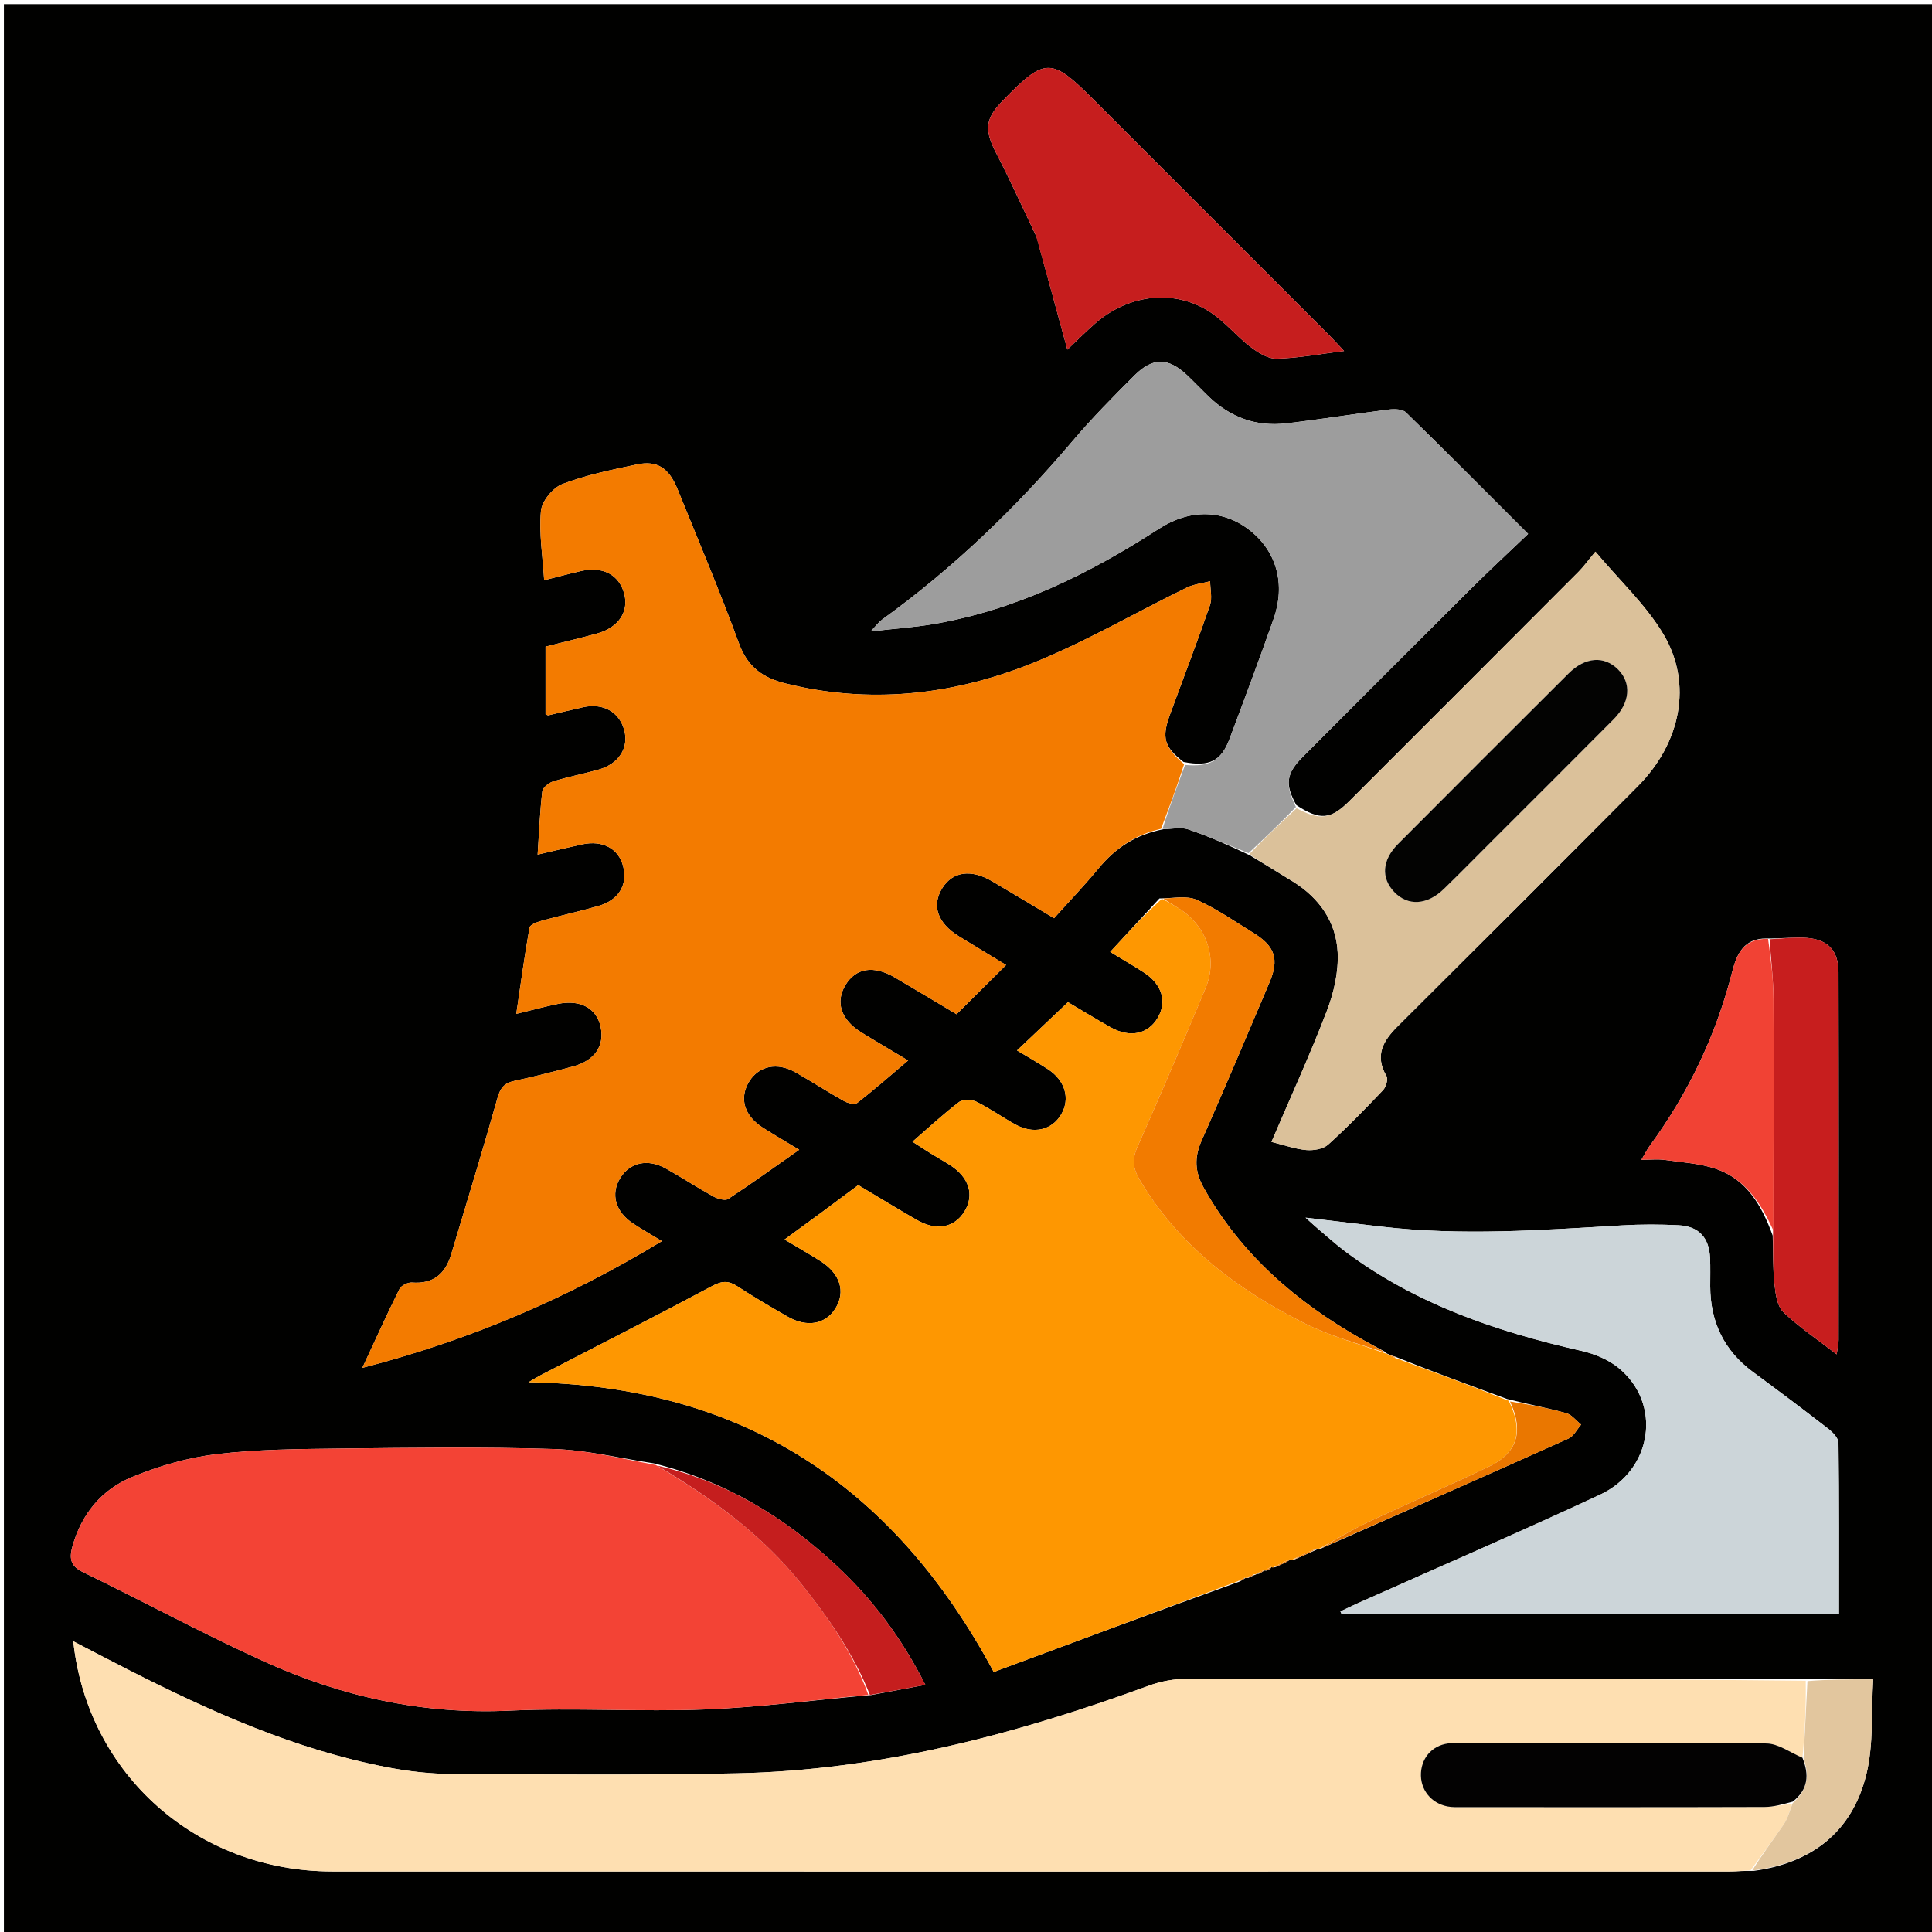 <svg version="1.1" id="Layer_1" xmlns="http://www.w3.org/2000/svg" xmlns:xlink="http://www.w3.org/1999/xlink" x="0px" y="0px"
	 width="100%" viewBox="0 0 512 512" enable-background="new 0 0 512 512" xml:space="preserve">
<path fill="#010100" opacity="1" stroke="none" 
	d="
M285,513 
	C190.023,513 95.546,513 1.035,513 
	C1.035,342.398 1.035,171.796 1.035,1.097 
	C171.56,1.097 342.121,1.097 512.841,1.097 
	C512.841,171.667 512.841,342.333 512.841,513 
	C437.129,513 361.315,513 285,513 
M330.105,418.146 
	C330.105,418.146 330.096,418.234 330.788,418.192 
	C331.382,417.875 331.976,417.558 332.829,417.27 
	C332.829,417.27 332.978,417.056 333.612,417.081 
	C334.141,416.788 334.671,416.495 335.117,416.167 
	C335.117,416.167 335.12,416.257 335.728,416.231 
	C336.251,415.955 336.774,415.679 336.975,415.281 
	C336.975,415.281 337.283,415.434 337.968,415.331 
	C339.41,414.684 340.852,414.037 342.005,413.304 
	C342.005,413.304 342.281,413.428 342.991,413.312 
	C345.104,412.386 347.217,411.461 349.362,410.467 
	C349.362,410.467 349.415,410.522 350.137,410.357 
	C371.99,400.678 393.859,391.036 415.659,381.239 
	C417.051,380.614 417.908,378.797 419.014,377.534 
	C417.694,376.485 416.522,374.897 415.026,374.484 
	C410.081,373.119 405.019,372.179 399.341,370.732 
	C389.576,367.15 379.812,363.567 369.675,359.512 
	C369.11,359.35 368.546,359.188 367.808,358.797 
	C367.808,358.797 367.52,358.811 367.06,358.25 
	C365.014,357.142 362.947,356.07 360.924,354.921 
	C343.549,345.053 328.846,332.429 318.961,314.701 
	C316.644,310.546 316.471,306.757 318.388,302.406 
	C324.547,288.42 330.504,274.345 336.459,260.27 
	C339.034,254.185 337.873,250.747 332.206,247.26 
	C327.25,244.211 322.423,240.835 317.149,238.471 
	C314.525,237.294 311.027,238.063 307.263,238.095 
	C303.01,242.713 298.756,247.331 294.213,252.264 
	C297.566,254.307 300.421,255.955 303.181,257.748 
	C307.95,260.846 309.32,265.444 306.844,269.676 
	C304.253,274.106 299.428,275.131 294.285,272.222 
	C290.274,269.953 286.339,267.547 283.023,265.588 
	C278.352,270.012 274.059,274.078 269.52,278.377 
	C272.329,280.073 275.045,281.615 277.661,283.313 
	C282.274,286.306 283.676,291.127 281.25,295.283 
	C278.785,299.507 273.929,300.665 269.089,297.999 
	C265.595,296.074 262.326,293.718 258.755,291.968 
	C257.483,291.345 255.131,291.304 254.103,292.087 
	C249.904,295.289 246.025,298.911 241.816,302.564 
	C243.652,303.744 245.168,304.748 246.714,305.706 
	C248.41,306.758 250.162,307.72 251.837,308.803 
	C256.858,312.05 258.273,316.741 255.585,321.065 
	C252.885,325.408 248.13,326.289 242.907,323.269 
	C237.745,320.285 232.656,317.175 227.448,314.068 
	C224.085,316.572 220.894,318.963 217.686,321.331 
	C214.535,323.657 211.367,325.96 207.914,328.487 
	C211.383,330.563 214.414,332.295 217.361,334.158 
	C222.685,337.522 224.174,342.304 221.383,346.772 
	C218.751,350.986 213.832,351.867 208.697,348.906 
	C204.231,346.33 199.767,343.734 195.457,340.911 
	C193.109,339.374 191.389,339.392 188.793,340.779 
	C173.707,348.839 158.454,356.588 143.263,364.453 
	C142.216,364.995 141.219,365.633 140.066,366.303 
	C196.289,367.272 236.551,393.132 263.352,443.092 
	C284.814,435.113 306.412,427.084 328.635,419.076 
	C329.152,418.778 329.669,418.48 330.105,418.146 
M469.779,327.434 
	C469.911,331.759 469.805,336.109 470.264,340.399 
	C470.536,342.941 470.969,346.146 472.607,347.728 
	C476.708,351.688 481.537,354.892 486.746,358.919 
	C487.018,356.939 487.253,356.022 487.254,355.104 
	C487.27,322.632 487.3,290.159 487.226,257.687 
	C487.213,251.959 484.482,249.004 478.819,248.557 
	C475.558,248.3 472.24,248.762 468.167,248.705 
	C462.244,248.649 460.295,252.656 459.062,257.5 
	C454.787,274.295 447.467,289.654 437.219,303.628 
	C436.497,304.613 435.955,305.73 434.996,307.347 
	C437.505,307.347 439.349,307.138 441.13,307.388 
	C445.707,308.031 450.455,308.294 454.772,309.771 
	C462.743,312.497 466.803,319.247 469.779,327.434 
M343.54,213.357 
	C340.479,207.834 340.792,205.041 345.321,200.494 
	C360.135,185.618 374.974,170.766 389.859,155.961 
	C394.682,151.164 399.679,146.54 404.967,141.482 
	C393.809,130.333 383.277,119.716 372.569,109.278 
	C371.66,108.393 369.531,108.345 368.047,108.531 
	C358.966,109.671 349.924,111.141 340.835,112.205 
	C332.938,113.13 326.052,110.618 320.311,105.088 
	C318.391,103.239 316.56,101.297 314.624,99.465 
	C309.668,94.774 305.548,94.614 300.72,99.423 
	C295.059,105.062 289.421,110.767 284.262,116.856 
	C269.219,134.608 252.593,150.617 233.703,164.244 
	C232.892,164.829 232.285,165.699 230.747,167.314 
	C237.086,166.595 242.243,166.256 247.311,165.393 
	C269.204,161.663 288.643,152.077 307.107,140.145 
	C315.464,134.745 324.283,135.05 331.296,140.602 
	C338.312,146.157 340.752,154.816 337.526,163.991 
	C333.775,174.657 329.815,185.25 325.836,195.833 
	C323.647,201.655 320.534,203.284 313.652,201.93 
	C308.531,197.955 307.795,195.555 310.026,189.452 
	C313.567,179.769 317.28,170.146 320.647,160.404 
	C321.304,158.502 320.716,156.171 320.701,154.037 
	C318.618,154.586 316.376,154.81 314.475,155.735 
	C300.451,162.565 286.895,170.56 272.421,176.216 
	C251.766,184.287 230.209,186.6 208.208,181.135 
	C202.001,179.593 198.095,176.679 195.807,170.439 
	C190.771,156.704 185.064,143.214 179.56,129.653 
	C177.269,124.009 174.154,121.955 168.821,123.078 
	C162.154,124.481 155.395,125.855 149.066,128.266 
	C146.532,129.232 143.597,132.793 143.358,135.403 
	C142.813,141.362 143.819,147.462 144.21,153.759 
	C147.858,152.844 150.906,152.023 153.981,151.32 
	C159.723,150.007 164.053,152.294 165.413,157.282 
	C166.729,162.113 163.91,166.335 158.171,167.905 
	C153.71,169.126 149.206,170.189 144.572,171.359 
	C144.572,177.582 144.572,183.492 144.572,189.291 
	C145.009,189.459 145.183,189.598 145.318,189.567 
	C148.393,188.857 151.455,188.089 154.537,187.413 
	C159.848,186.248 164.117,188.656 165.434,193.501 
	C166.7,198.16 163.993,202.443 158.647,203.952 
	C154.646,205.081 150.544,205.861 146.578,207.092 
	C145.418,207.452 143.824,208.737 143.707,209.746 
	C143.084,215.124 142.867,220.548 142.474,226.483 
	C146.842,225.475 150.535,224.581 154.246,223.774 
	C159.725,222.582 163.98,224.896 165.158,229.641 
	C166.38,234.562 163.931,238.574 158.5,240.119 
	C153.542,241.531 148.499,242.642 143.53,244.016 
	C142.346,244.343 140.468,245.04 140.329,245.819 
	C139.01,253.232 137.997,260.7 136.817,268.684 
	C141.081,267.655 144.45,266.74 147.863,266.041 
	C153.813,264.823 158.104,267.183 159.166,272.107 
	C160.262,277.193 157.613,281.077 151.772,282.646 
	C146.633,284.026 141.469,285.342 136.268,286.457 
	C133.648,287.018 132.593,288.315 131.853,290.933 
	C127.917,304.846 123.705,318.681 119.53,332.525 
	C118.001,337.597 114.792,340.33 109.169,339.886 
	C108.088,339.801 106.327,340.672 105.868,341.594 
	C102.563,348.236 99.513,355.006 96.026,362.5 
	C124.444,355.175 150.415,344.062 175.409,328.917 
	C172.282,327.01 169.968,325.694 167.753,324.229 
	C163.069,321.131 161.775,316.445 164.35,312.231 
	C166.919,308.026 171.659,306.969 176.538,309.71 
	C180.744,312.074 184.788,314.729 189.013,317.058 
	C190.155,317.688 192.139,318.284 192.978,317.735 
	C199.209,313.658 205.249,309.289 211.796,304.698 
	C208.157,302.492 205.15,300.74 202.215,298.876 
	C197.186,295.681 195.824,291.002 198.556,286.591 
	C201.123,282.447 205.973,281.424 210.833,284.187 
	C215.172,286.654 219.365,289.382 223.718,291.824 
	C224.694,292.372 226.526,292.794 227.188,292.279 
	C231.688,288.774 235.98,285.003 240.669,281.039 
	C235.967,278.223 232.093,275.96 228.275,273.604 
	C222.858,270.259 221.316,265.577 224.056,261.051 
	C226.806,256.506 231.492,255.744 237.119,259.031 
	C242.673,262.276 248.175,265.609 253.493,268.78 
	C258.025,264.277 262.199,260.13 266.628,255.73 
	C262.342,253.128 258.224,250.661 254.139,248.14 
	C248.399,244.599 246.823,239.931 249.754,235.304 
	C252.506,230.958 257.341,230.27 262.878,233.52 
	C268.313,236.711 273.705,239.973 279.339,243.337 
	C283.412,238.799 287.445,234.594 291.142,230.113 
	C295.549,224.769 300.917,221.153 308.486,219.723 
	C310.632,219.711 312.966,219.143 314.888,219.793 
	C320.31,221.627 325.563,223.962 331.236,226.674 
	C335.072,229.01 338.929,231.311 342.738,233.688 
	C349.678,238.021 354.101,244.368 354.497,252.399 
	C354.749,257.502 353.512,262.994 351.662,267.822 
	C347.18,279.518 341.949,290.927 336.948,302.619 
	C340.413,303.471 343.285,304.528 346.224,304.775 
	C348.127,304.936 350.666,304.51 351.993,303.316 
	C357.062,298.756 361.822,293.842 366.521,288.892 
	C367.311,288.061 367.908,285.999 367.432,285.182 
	C364.249,279.72 366.504,275.851 370.413,271.964 
	C391.68,250.819 412.898,229.622 434.042,208.353 
	C445.427,196.901 448.62,181.249 440.861,168.147 
	C436.241,160.346 429.289,153.926 422.803,146.19 
	C420.706,148.706 419.632,150.215 418.342,151.509 
	C398.104,171.8 377.851,192.075 357.571,212.324 
	C352.711,217.177 349.756,217.487 343.54,213.357 
M230.963,449.191 
	C235.576,448.324 240.188,447.457 245.229,446.51 
	C238.925,433.991 231.145,423.716 221.59,414.818 
	C207.896,402.064 192.337,392.549 173.253,387.802 
	C164.414,386.477 155.601,384.283 146.729,384.005 
	C127.935,383.415 109.108,383.673 90.297,383.883 
	C79.326,384.005 68.286,384.069 57.421,385.364 
	C49.789,386.273 42.108,388.505 34.98,391.436 
	C26.993,394.72 21.624,401.169 19.22,409.728 
	C18.39,412.682 18.441,414.908 21.883,416.578 
	C38.024,424.407 53.816,432.987 70.147,440.384 
	C90.683,449.686 112.222,454.412 135.07,453.336 
	C152.346,452.523 169.711,453.688 186.999,453.015 
	C201.401,452.455 215.748,450.504 230.963,449.191 
M478.075,444.847 
	C423.586,444.837 369.097,444.794 314.609,444.895 
	C311.214,444.901 307.643,445.557 304.453,446.726 
	C269.111,459.676 233.007,469.176 195.143,469.955 
	C169.992,470.473 144.824,470.255 119.665,470.122 
	C114.039,470.093 108.34,469.448 102.808,468.388 
	C78.239,463.682 55.672,453.55 33.555,442.28 
	C28.928,439.923 24.332,437.507 19.419,434.96 
	C23.202,470.282 52.258,495.94 88.058,495.951 
	C211.533,495.988 335.008,495.967 458.484,495.952 
	C460.307,495.951 462.131,495.744 464.748,495.806 
	C480.187,493.735 490.849,485.408 494.579,470.32 
	C496.565,462.286 495.883,453.593 496.415,445.052 
	C489.923,445.052 484.458,445.052 478.075,444.847 
M371.503,427.758 
	C409.954,427.758 448.406,427.758 487.338,427.758 
	C487.338,412.331 487.405,397.364 487.218,382.4 
	C487.202,381.124 485.721,379.575 484.533,378.654 
	C477.954,373.551 471.291,368.554 464.586,363.616 
	C456.898,357.955 453.252,350.335 453.225,340.876 
	C453.218,338.376 453.297,335.873 453.183,333.378 
	C452.938,328.002 450.214,324.984 444.866,324.71 
	C439.884,324.454 434.863,324.449 429.884,324.742 
	C408.591,325.997 387.307,327.56 365.999,325.064 
	C359.844,324.343 353.691,323.608 345.986,322.695 
	C347.825,324.339 348.524,324.997 349.257,325.615 
	C351.679,327.651 354.025,329.789 356.555,331.682 
	C375.203,345.633 396.647,352.902 419.057,357.983 
	C422.512,358.766 426.16,360.259 428.878,362.461 
	C440.497,371.872 438.045,389.577 423.96,396.14 
	C402.725,406.034 381.209,415.325 359.817,424.88 
	C358.273,425.57 356.757,426.322 355.228,427.045 
	C355.338,427.283 355.447,427.52 355.557,427.758 
	C360.54,427.758 365.523,427.758 371.503,427.758 
M274.723,62.837 
	C277.416,72.701 280.108,82.564 282.861,92.647 
	C285.267,90.376 287.703,87.911 290.312,85.645 
	C299.268,77.865 311.403,76.551 320.83,82.783 
	C324.67,85.322 327.681,89.085 331.364,91.906 
	C333.357,93.433 335.993,95.097 338.3,95.044 
	C343.994,94.912 349.666,93.824 356.193,93.016 
	C354.346,91.055 353.26,89.841 352.111,88.692 
	C331.382,67.953 310.645,47.221 289.909,26.489 
	C278.521,15.104 276.99,15.121 265.663,26.748 
	C261.004,31.531 260.846,34.487 264.002,40.573 
	C267.673,47.653 270.95,54.936 274.723,62.837 
z"/>
<path fill="#F37B00" opacity="1" stroke="none" 
	d="
M307.687,219.65 
	C300.917,221.153 295.549,224.769 291.142,230.113 
	C287.445,234.594 283.412,238.799 279.339,243.337 
	C273.705,239.973 268.313,236.711 262.878,233.52 
	C257.341,230.27 252.506,230.958 249.754,235.304 
	C246.823,239.931 248.399,244.599 254.139,248.14 
	C258.224,250.661 262.342,253.128 266.628,255.73 
	C262.199,260.13 258.025,264.277 253.493,268.78 
	C248.175,265.609 242.673,262.276 237.119,259.031 
	C231.492,255.744 226.806,256.506 224.056,261.051 
	C221.316,265.577 222.858,270.259 228.275,273.604 
	C232.093,275.96 235.967,278.223 240.669,281.039 
	C235.98,285.003 231.688,288.774 227.188,292.279 
	C226.526,292.794 224.694,292.372 223.718,291.824 
	C219.365,289.382 215.172,286.654 210.833,284.187 
	C205.973,281.424 201.123,282.447 198.556,286.591 
	C195.824,291.002 197.186,295.681 202.215,298.876 
	C205.15,300.74 208.157,302.492 211.796,304.698 
	C205.249,309.289 199.209,313.658 192.978,317.735 
	C192.139,318.284 190.155,317.688 189.013,317.058 
	C184.788,314.729 180.744,312.074 176.538,309.71 
	C171.659,306.969 166.919,308.026 164.35,312.231 
	C161.775,316.445 163.069,321.131 167.753,324.229 
	C169.968,325.694 172.282,327.01 175.409,328.917 
	C150.415,344.062 124.444,355.175 96.026,362.5 
	C99.513,355.006 102.563,348.236 105.868,341.594 
	C106.327,340.672 108.088,339.801 109.169,339.886 
	C114.792,340.33 118.001,337.597 119.53,332.525 
	C123.705,318.681 127.917,304.846 131.853,290.933 
	C132.593,288.315 133.648,287.018 136.268,286.457 
	C141.469,285.342 146.633,284.026 151.772,282.646 
	C157.613,281.077 160.262,277.193 159.166,272.107 
	C158.104,267.183 153.813,264.823 147.863,266.041 
	C144.45,266.74 141.081,267.655 136.817,268.684 
	C137.997,260.7 139.01,253.232 140.329,245.819 
	C140.468,245.04 142.346,244.343 143.53,244.016 
	C148.499,242.642 153.542,241.531 158.5,240.119 
	C163.931,238.574 166.38,234.562 165.158,229.641 
	C163.98,224.896 159.725,222.582 154.246,223.774 
	C150.535,224.581 146.842,225.475 142.474,226.483 
	C142.867,220.548 143.084,215.124 143.707,209.746 
	C143.824,208.737 145.418,207.452 146.578,207.092 
	C150.544,205.861 154.646,205.081 158.647,203.952 
	C163.993,202.443 166.7,198.16 165.434,193.501 
	C164.117,188.656 159.848,186.248 154.537,187.413 
	C151.455,188.089 148.393,188.857 145.318,189.567 
	C145.183,189.598 145.009,189.459 144.572,189.291 
	C144.572,183.492 144.572,177.582 144.572,171.359 
	C149.206,170.189 153.71,169.126 158.171,167.905 
	C163.91,166.335 166.729,162.113 165.413,157.282 
	C164.053,152.294 159.723,150.007 153.981,151.32 
	C150.906,152.023 147.858,152.844 144.21,153.759 
	C143.819,147.462 142.813,141.362 143.358,135.403 
	C143.597,132.793 146.532,129.232 149.066,128.266 
	C155.395,125.855 162.154,124.481 168.821,123.078 
	C174.154,121.955 177.269,124.009 179.56,129.653 
	C185.064,143.214 190.771,156.704 195.807,170.439 
	C198.095,176.679 202.001,179.593 208.208,181.135 
	C230.209,186.6 251.766,184.287 272.421,176.216 
	C286.895,170.56 300.451,162.565 314.475,155.735 
	C316.376,154.81 318.618,154.586 320.701,154.037 
	C320.716,156.171 321.304,158.502 320.647,160.404 
	C317.28,170.146 313.567,179.769 310.026,189.452 
	C307.795,195.555 308.531,197.955 313.804,202.522 
	C311.866,208.626 309.777,214.138 307.687,219.65 
z"/>
<path fill="#FE9701" opacity="1" stroke="none" 
	d="
M367.52,358.811 
	C367.52,358.811 367.808,358.797 368.088,359.142 
	C368.928,359.652 369.487,359.819 370.047,359.985 
	C379.812,363.567 389.576,367.15 399.843,371.237 
	C403.845,379.345 402.121,385.037 394.643,388.629 
	C384.045,393.72 373.224,398.343 362.591,403.363 
	C358.078,405.493 353.8,408.12 349.415,410.522 
	C349.415,410.522 349.362,410.467 348.97,410.361 
	C346.479,411.312 344.38,412.37 342.281,413.428 
	C342.281,413.428 342.005,413.304 341.774,413.244 
	C340.123,413.934 338.703,414.684 337.283,415.434 
	C337.283,415.434 336.975,415.281 336.812,415.261 
	C336.139,415.58 335.629,415.919 335.12,416.257 
	C335.12,416.257 335.117,416.167 334.84,416.146 
	C334.034,416.435 333.506,416.745 332.978,417.056 
	C332.978,417.056 332.829,417.27 332.336,417.218 
	C331.261,417.522 330.679,417.878 330.096,418.234 
	C330.096,418.234 330.105,418.146 329.831,418.13 
	C329.041,418.428 328.526,418.741 328.011,419.055 
	C306.412,427.084 284.814,435.113 263.352,443.092 
	C236.551,393.132 196.289,367.272 140.066,366.303 
	C141.219,365.633 142.216,364.995 143.263,364.453 
	C158.454,356.588 173.707,348.839 188.793,340.779 
	C191.389,339.392 193.109,339.374 195.457,340.911 
	C199.767,343.734 204.231,346.33 208.697,348.906 
	C213.832,351.867 218.751,350.986 221.383,346.772 
	C224.174,342.304 222.685,337.522 217.361,334.158 
	C214.414,332.295 211.383,330.563 207.914,328.487 
	C211.367,325.96 214.535,323.657 217.686,321.331 
	C220.894,318.963 224.085,316.572 227.448,314.068 
	C232.656,317.175 237.745,320.285 242.907,323.269 
	C248.13,326.289 252.885,325.408 255.585,321.065 
	C258.273,316.741 256.858,312.05 251.837,308.803 
	C250.162,307.72 248.41,306.758 246.714,305.706 
	C245.168,304.748 243.652,303.744 241.816,302.564 
	C246.025,298.911 249.904,295.289 254.103,292.087 
	C255.131,291.304 257.483,291.345 258.755,291.968 
	C262.326,293.718 265.595,296.074 269.089,297.999 
	C273.929,300.665 278.785,299.507 281.25,295.283 
	C283.676,291.127 282.274,286.306 277.661,283.313 
	C275.045,281.615 272.329,280.073 269.52,278.377 
	C274.059,274.078 278.352,270.012 283.023,265.588 
	C286.339,267.547 290.274,269.953 294.285,272.222 
	C299.428,275.131 304.253,274.106 306.844,269.676 
	C309.32,265.444 307.95,260.846 303.181,257.748 
	C300.421,255.955 297.566,254.307 294.213,252.264 
	C298.756,247.331 303.01,242.713 307.895,238.193 
	C309.647,239.006 310.742,239.761 311.889,240.428 
	C319.568,244.894 322.874,253.769 319.512,261.808 
	C313.617,275.904 307.642,289.97 301.435,303.93 
	C299.968,307.231 300.232,309.64 302.047,312.695 
	C312.449,330.208 328.007,341.826 345.753,350.714 
	C352.634,354.161 360.243,356.156 367.52,358.811 
z"/>
<path fill="#FEDFB1" opacity="1" stroke="none" 
	d="
M463.955,495.634 
	C462.131,495.744 460.307,495.951 458.484,495.952 
	C335.008,495.967 211.533,495.988 88.058,495.951 
	C52.258,495.94 23.202,470.282 19.419,434.96 
	C24.332,437.507 28.928,439.923 33.555,442.28 
	C55.672,453.55 78.239,463.682 102.808,468.388 
	C108.34,469.448 114.039,470.093 119.665,470.122 
	C144.824,470.255 169.992,470.473 195.143,469.955 
	C233.007,469.176 269.111,459.676 304.453,446.726 
	C307.643,445.557 311.214,444.901 314.609,444.895 
	C369.097,444.794 423.586,444.837 478.534,445.415 
	C478.645,452.661 478.298,459.34 477.663,465.818 
	C474.304,464.369 471.248,462.08 468.161,462.038 
	C445.671,461.729 423.175,461.869 400.681,461.873 
	C395.349,461.874 390.012,461.752 384.688,461.951 
	C380.034,462.125 376.827,465.418 376.567,469.814 
	C376.308,474.183 379.188,477.887 383.645,478.737 
	C384.938,478.983 386.299,478.919 387.629,478.919 
	C414.289,478.928 440.948,478.956 467.608,478.874 
	C470.051,478.867 472.492,478.139 474.92,478.122 
	C474.204,480.146 473.74,481.958 472.752,483.413 
	C469.934,487.565 466.902,491.571 463.955,495.634 
z"/>
<path fill="#F34335" opacity="1" stroke="none" 
	d="
M230.12,449.168 
	C215.748,450.504 201.401,452.455 186.999,453.015 
	C169.711,453.688 152.346,452.523 135.07,453.336 
	C112.222,454.412 90.683,449.686 70.147,440.384 
	C53.816,432.987 38.024,424.407 21.883,416.578 
	C18.441,414.908 18.39,412.682 19.22,409.728 
	C21.624,401.169 26.993,394.72 34.98,391.436 
	C42.108,388.505 49.789,386.273 57.421,385.364 
	C68.286,384.069 79.326,384.005 90.297,383.883 
	C109.108,383.673 127.935,383.415 146.729,384.005 
	C155.601,384.283 164.414,386.477 173.792,388.24 
	C188.719,397.076 202.03,406.76 212.531,419.942 
	C219.688,428.926 226.186,438.264 230.12,449.168 
z"/>
<path fill="#9D9D9D" opacity="1" stroke="none" 
	d="
M308.087,219.687 
	C309.777,214.138 311.866,208.626 314.058,202.716 
	C320.534,203.284 323.647,201.655 325.836,195.833 
	C329.815,185.25 333.775,174.657 337.526,163.991 
	C340.752,154.816 338.312,146.157 331.296,140.602 
	C324.283,135.05 315.464,134.745 307.107,140.145 
	C288.643,152.077 269.204,161.663 247.311,165.393 
	C242.243,166.256 237.086,166.595 230.747,167.314 
	C232.285,165.699 232.892,164.829 233.703,164.244 
	C252.593,150.617 269.219,134.608 284.262,116.856 
	C289.421,110.767 295.059,105.062 300.72,99.423 
	C305.548,94.614 309.668,94.774 314.624,99.465 
	C316.56,101.297 318.391,103.239 320.311,105.088 
	C326.052,110.618 332.938,113.13 340.835,112.205 
	C349.924,111.141 358.966,109.671 368.047,108.531 
	C369.531,108.345 371.66,108.393 372.569,109.278 
	C383.277,119.716 393.809,130.333 404.967,141.482 
	C399.679,146.54 394.682,151.164 389.859,155.961 
	C374.974,170.766 360.135,185.618 345.321,200.494 
	C340.792,205.041 340.479,207.834 343.439,213.863 
	C339.186,218.279 335.034,222.189 330.882,226.099 
	C325.563,223.962 320.31,221.627 314.888,219.793 
	C312.966,219.143 310.632,219.711 308.087,219.687 
z"/>
<path fill="#CCD5D9" opacity="1" stroke="none" 
	d="
M371.004,427.758 
	C365.523,427.758 360.54,427.758 355.557,427.758 
	C355.447,427.52 355.338,427.283 355.228,427.045 
	C356.757,426.322 358.273,425.57 359.817,424.88 
	C381.209,415.325 402.725,406.034 423.96,396.14 
	C438.045,389.577 440.497,371.872 428.878,362.461 
	C426.16,360.259 422.512,358.766 419.057,357.983 
	C396.647,352.902 375.203,345.633 356.555,331.682 
	C354.025,329.789 351.679,327.651 349.257,325.615 
	C348.524,324.997 347.825,324.339 345.986,322.695 
	C353.691,323.608 359.844,324.343 365.999,325.064 
	C387.307,327.56 408.591,325.997 429.884,324.742 
	C434.863,324.449 439.884,324.454 444.866,324.71 
	C450.214,324.984 452.938,328.002 453.183,333.378 
	C453.297,335.873 453.218,338.376 453.225,340.876 
	C453.252,350.335 456.898,357.955 464.586,363.616 
	C471.291,368.554 477.954,373.551 484.533,378.654 
	C485.721,379.575 487.202,381.124 487.218,382.4 
	C487.405,397.364 487.338,412.331 487.338,427.758 
	C448.406,427.758 409.954,427.758 371.004,427.758 
z"/>
<path fill="#DBC19A" opacity="1" stroke="none" 
	d="
M331.059,226.387 
	C335.034,222.189 339.186,218.279 343.615,214.199 
	C349.756,217.487 352.711,217.177 357.571,212.324 
	C377.851,192.075 398.104,171.8 418.342,151.509 
	C419.632,150.215 420.706,148.706 422.803,146.19 
	C429.289,153.926 436.241,160.346 440.861,168.147 
	C448.62,181.249 445.427,196.901 434.042,208.353 
	C412.898,229.622 391.68,250.819 370.413,271.964 
	C366.504,275.851 364.249,279.72 367.432,285.182 
	C367.908,285.999 367.311,288.061 366.521,288.892 
	C361.822,293.842 357.062,298.756 351.993,303.316 
	C350.666,304.51 348.127,304.936 346.224,304.775 
	C343.285,304.528 340.413,303.471 336.948,302.619 
	C341.949,290.927 347.18,279.518 351.662,267.822 
	C353.512,262.994 354.749,257.502 354.497,252.399 
	C354.101,244.368 349.678,238.021 342.738,233.688 
	C338.929,231.311 335.072,229.01 331.059,226.387 
M395.883,222.383 
	C406.467,211.801 417.078,201.245 427.621,190.623 
	C432.013,186.199 432.404,181.042 428.817,177.425 
	C425.154,173.732 420.114,174.062 415.67,178.487 
	C400.587,193.507 385.533,208.556 370.517,223.643 
	C366.229,227.952 365.942,232.679 369.501,236.403 
	C373.102,240.172 378.195,239.9 382.663,235.561 
	C386.957,231.391 391.146,227.113 395.883,222.383 
z"/>
<path fill="#C61E1E" opacity="1" stroke="none" 
	d="
M274.56,62.484 
	C270.95,54.936 267.673,47.653 264.002,40.573 
	C260.846,34.487 261.004,31.531 265.663,26.748 
	C276.99,15.121 278.521,15.104 289.909,26.489 
	C310.645,47.221 331.382,67.953 352.111,88.692 
	C353.26,89.841 354.346,91.055 356.193,93.016 
	C349.666,93.824 343.994,94.912 338.3,95.044 
	C335.993,95.097 333.357,93.433 331.364,91.906 
	C327.681,89.085 324.67,85.322 320.83,82.783 
	C311.403,76.551 299.268,77.865 290.312,85.645 
	C287.703,87.911 285.267,90.376 282.861,92.647 
	C280.108,82.564 277.416,72.701 274.56,62.484 
z"/>
<path fill="#C71E1E" opacity="1" stroke="none" 
	d="
M468.947,248.9 
	C472.24,248.762 475.558,248.3 478.819,248.557 
	C484.482,249.004 487.213,251.959 487.226,257.687 
	C487.3,290.159 487.27,322.632 487.254,355.104 
	C487.253,356.022 487.018,356.939 486.746,358.919 
	C481.537,354.892 476.708,351.688 472.607,347.728 
	C470.969,346.146 470.536,342.941 470.264,340.399 
	C469.805,336.109 469.911,331.759 469.874,326.5 
	C469.994,305.287 470.094,285.009 469.993,264.731 
	C469.966,259.453 469.313,254.177 468.947,248.9 
z"/>
<path fill="#F27B00" opacity="1" stroke="none" 
	d="
M367.29,358.531 
	C360.243,356.156 352.634,354.161 345.753,350.714 
	C328.007,341.826 312.449,330.208 302.047,312.695 
	C300.232,309.64 299.968,307.231 301.435,303.93 
	C307.642,289.97 313.617,275.904 319.512,261.808 
	C322.874,253.769 319.568,244.894 311.889,240.428 
	C310.742,239.761 309.647,239.006 308.226,238.121 
	C311.027,238.063 314.525,237.294 317.149,238.471 
	C322.423,240.835 327.25,244.211 332.206,247.26 
	C337.873,250.747 339.034,254.185 336.459,260.27 
	C330.504,274.345 324.547,288.42 318.388,302.406 
	C316.471,306.757 316.644,310.546 318.961,314.701 
	C328.846,332.429 343.549,345.053 360.924,354.921 
	C362.947,356.07 365.014,357.142 367.29,358.531 
z"/>
<path fill="#F14234" opacity="1" stroke="none" 
	d="
M468.557,248.802 
	C469.313,254.177 469.966,259.453 469.993,264.731 
	C470.094,285.009 469.994,305.287 469.964,326.075 
	C466.803,319.247 462.743,312.497 454.772,309.771 
	C450.455,308.294 445.707,308.031 441.13,307.388 
	C439.349,307.138 437.505,307.347 434.996,307.347 
	C435.955,305.73 436.497,304.613 437.219,303.628 
	C447.467,289.654 454.787,274.295 459.062,257.5 
	C460.295,252.656 462.244,248.649 468.557,248.802 
z"/>
<path fill="#E2C69E" opacity="1" stroke="none" 
	d="
M464.351,495.72 
	C466.902,491.571 469.934,487.565 472.752,483.413 
	C473.74,481.958 474.204,480.146 475.086,477.828 
	C479.246,474.19 479.48,470.317 477.951,466.02 
	C478.298,459.34 478.645,452.661 478.992,445.517 
	C484.458,445.052 489.923,445.052 496.415,445.052 
	C495.883,453.593 496.565,462.286 494.579,470.32 
	C490.849,485.408 480.187,493.735 464.351,495.72 
z"/>
<path fill="#C51E1E" opacity="1" stroke="none" 
	d="
M230.542,449.18 
	C226.186,438.264 219.688,428.926 212.531,419.942 
	C202.03,406.76 188.719,397.076 174.142,388.397 
	C192.337,392.549 207.896,402.064 221.59,414.818 
	C231.145,423.716 238.925,433.991 245.229,446.51 
	C240.188,447.457 235.576,448.324 230.542,449.18 
z"/>
<path fill="#EA7700" opacity="1" stroke="none" 
	d="
M349.776,410.439 
	C353.8,408.12 358.078,405.493 362.591,403.363 
	C373.224,398.343 384.045,393.72 394.643,388.629 
	C402.121,385.037 403.845,379.345 400.173,371.41 
	C405.019,372.179 410.081,373.119 415.026,374.484 
	C416.522,374.897 417.694,376.485 419.014,377.534 
	C417.908,378.797 417.051,380.614 415.659,381.239 
	C393.859,391.036 371.99,400.678 349.776,410.439 
z"/>
<path fill="#EA7700" opacity="1" stroke="none" 
	d="
M342.636,413.37 
	C344.38,412.37 346.479,411.312 348.954,410.395 
	C347.217,411.461 345.104,412.386 342.636,413.37 
z"/>
<path fill="#EA7700" opacity="1" stroke="none" 
	d="
M337.626,415.382 
	C338.703,414.684 340.123,413.934 341.919,413.287 
	C340.852,414.037 339.41,414.684 337.626,415.382 
z"/>
<path fill="#F27B00" opacity="1" stroke="none" 
	d="
M369.861,359.749 
	C369.487,359.819 368.928,359.652 368.175,359.256 
	C368.546,359.188 369.11,359.35 369.861,359.749 
z"/>
<path fill="#EA7700" opacity="1" stroke="none" 
	d="
M335.424,416.244 
	C335.629,415.919 336.139,415.58 336.972,415.322 
	C336.774,415.679 336.251,415.955 335.424,416.244 
z"/>
<path fill="#EA7700" opacity="1" stroke="none" 
	d="
M333.295,417.068 
	C333.506,416.745 334.034,416.435 334.881,416.163 
	C334.671,416.495 334.141,416.788 333.295,417.068 
z"/>
<path fill="#EA7700" opacity="1" stroke="none" 
	d="
M330.442,418.213 
	C330.679,417.878 331.261,417.522 332.206,417.204 
	C331.976,417.558 331.382,417.875 330.442,418.213 
z"/>
<path fill="#EA7700" opacity="1" stroke="none" 
	d="
M328.323,419.065 
	C328.526,418.741 329.041,418.428 329.871,418.148 
	C329.669,418.48 329.152,418.778 328.323,419.065 
z"/>
<path fill="#030202" opacity="1" stroke="none" 
	d="
M477.663,465.818 
	C479.48,470.317 479.246,474.19 475.099,477.453 
	C472.492,478.139 470.051,478.867 467.608,478.874 
	C440.948,478.956 414.289,478.928 387.629,478.919 
	C386.299,478.919 384.938,478.983 383.645,478.737 
	C379.188,477.887 376.308,474.183 376.567,469.814 
	C376.827,465.418 380.034,462.125 384.688,461.951 
	C390.012,461.752 395.349,461.874 400.681,461.873 
	C423.175,461.869 445.671,461.729 468.161,462.038 
	C471.248,462.08 474.304,464.369 477.663,465.818 
z"/>
<path fill="#030302" opacity="1" stroke="none" 
	d="
M395.632,222.632 
	C391.146,227.113 386.957,231.391 382.663,235.561 
	C378.195,239.9 373.102,240.172 369.501,236.403 
	C365.942,232.679 366.229,227.952 370.517,223.643 
	C385.533,208.556 400.587,193.507 415.67,178.487 
	C420.114,174.062 425.154,173.732 428.817,177.425 
	C432.404,181.042 432.013,186.199 427.621,190.623 
	C417.078,201.245 406.467,211.801 395.632,222.632 
z"/>
</svg>
